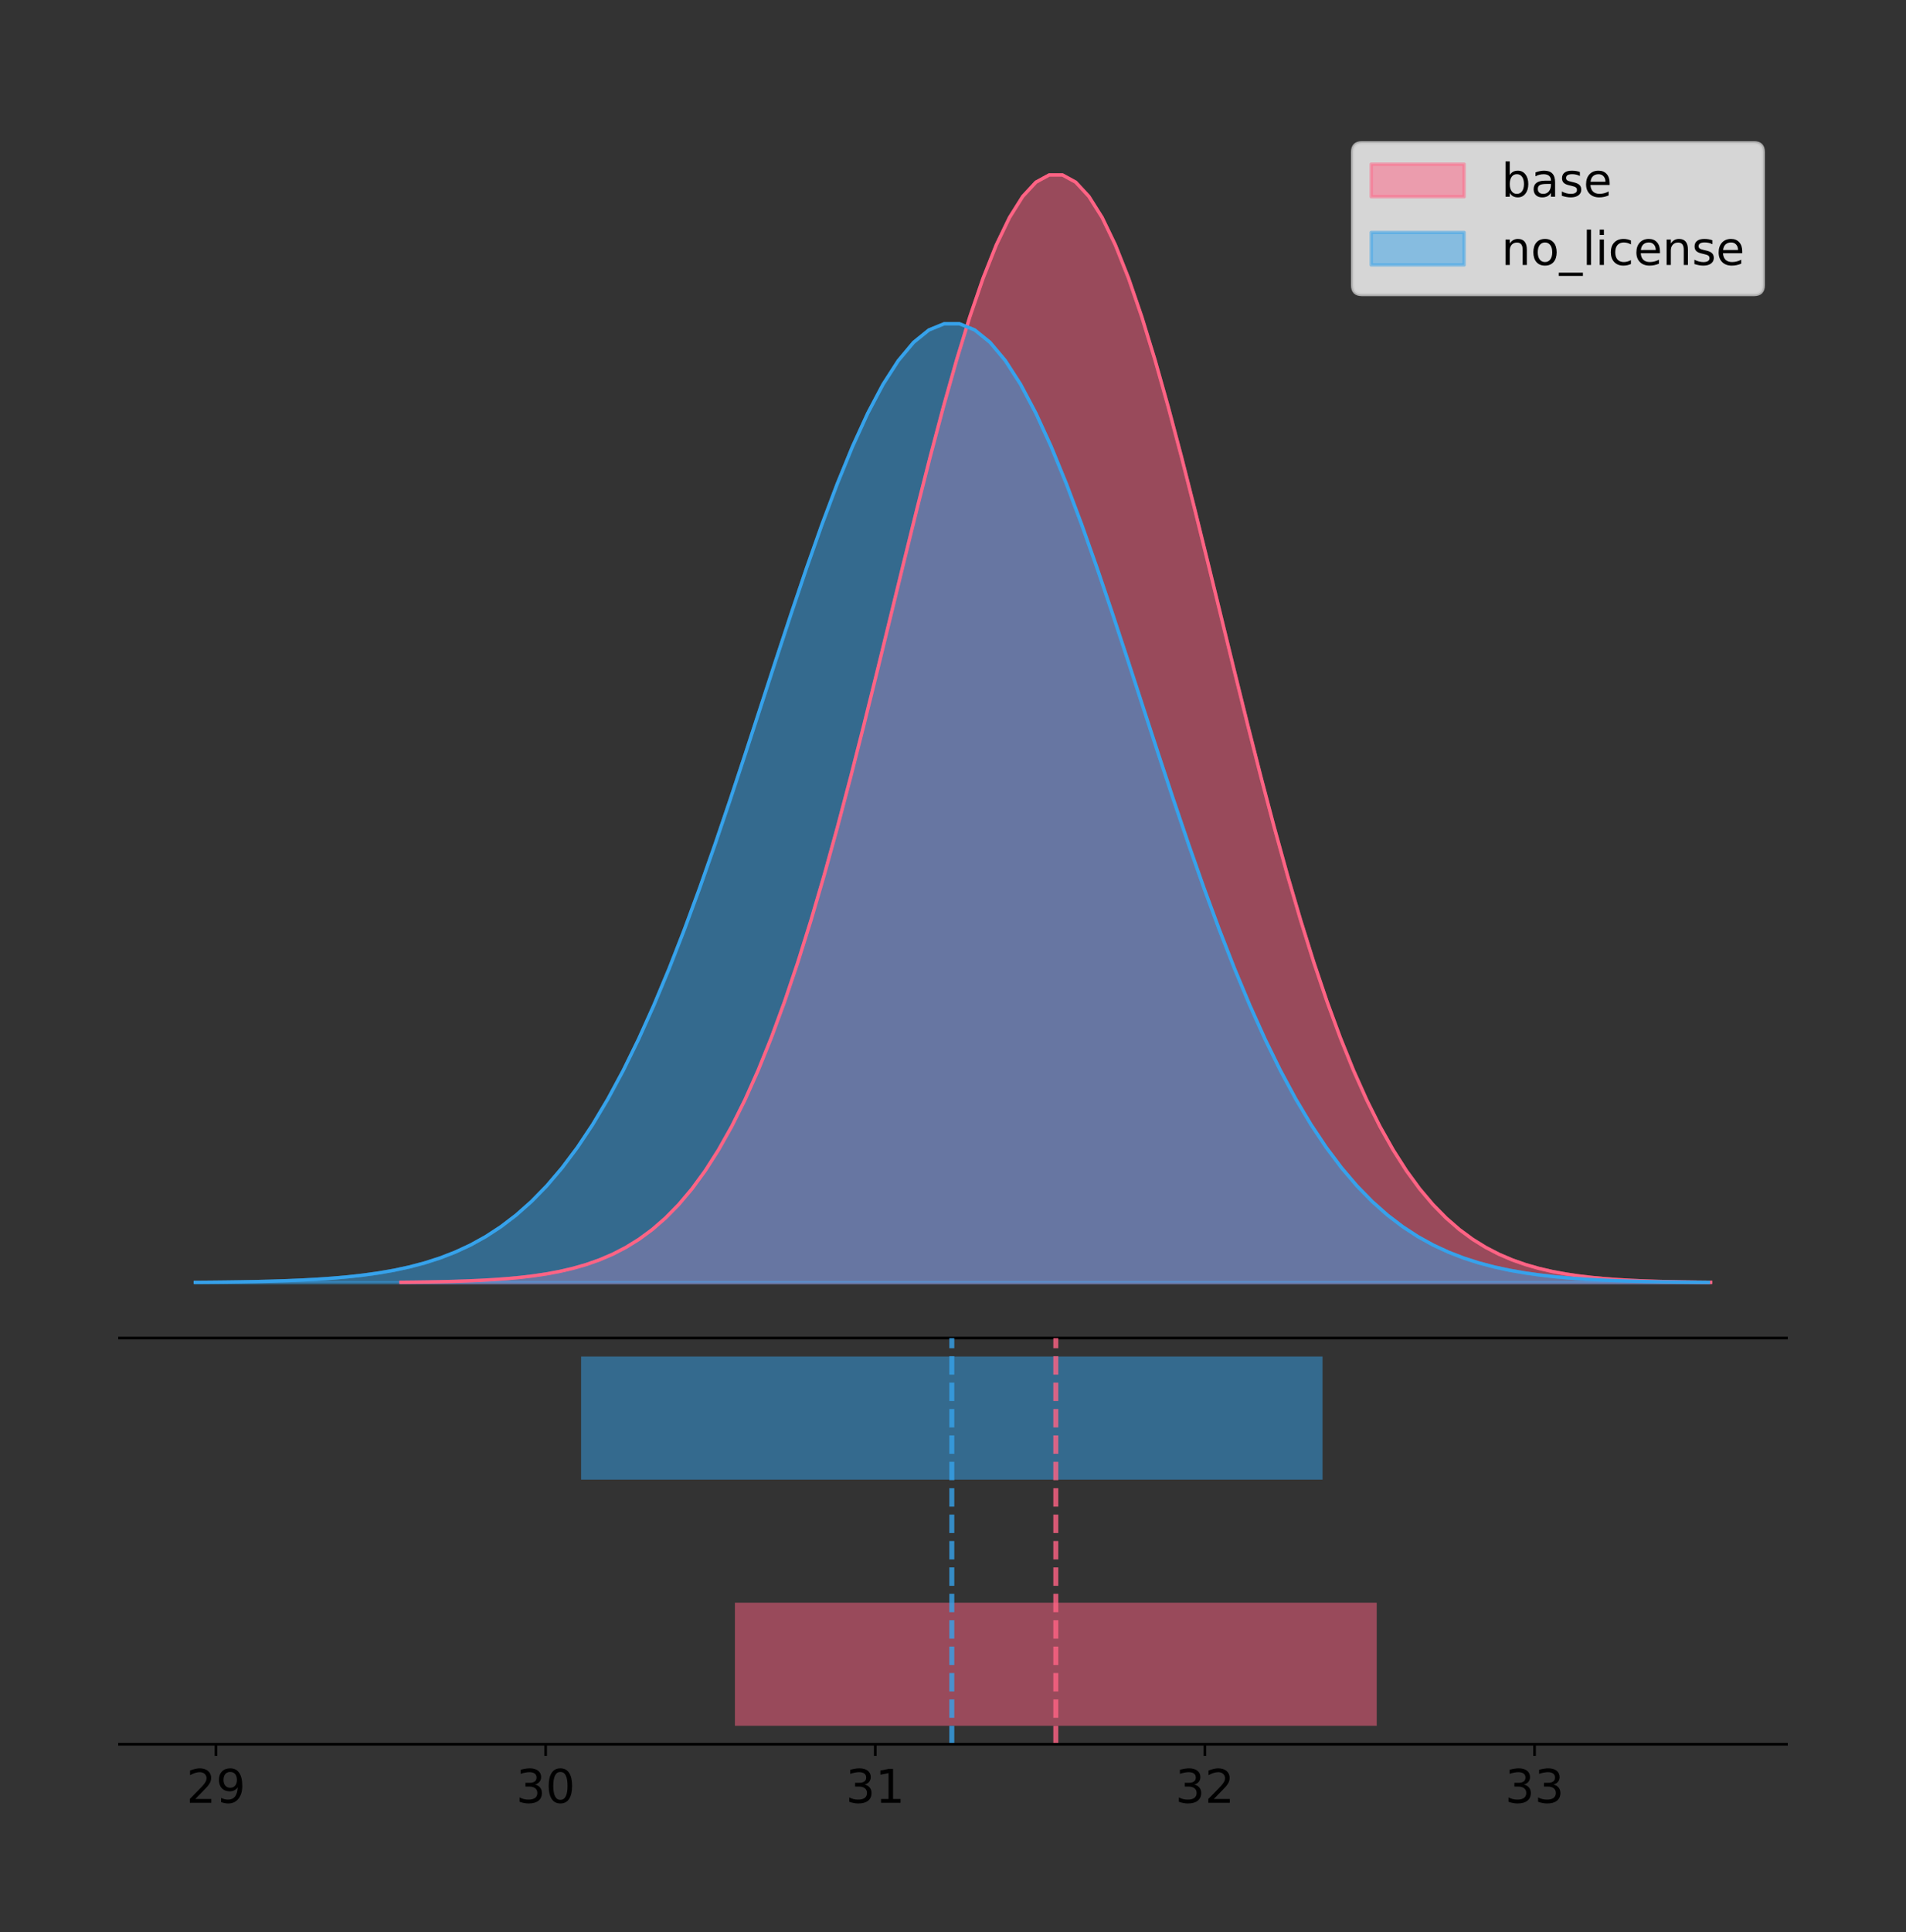 <?xml version="1.0" encoding="utf-8" standalone="no"?>
<!DOCTYPE svg PUBLIC "-//W3C//DTD SVG 1.1//EN"
  "http://www.w3.org/Graphics/SVG/1.1/DTD/svg11.dtd">
<!-- Created with matplotlib (https://matplotlib.org/) -->
<svg height="581.789pt" version="1.1" viewBox="0 0 574.2 581.789" width="574.2pt" xmlns="http://www.w3.org/2000/svg" xmlns:xlink="http://www.w3.org/1999/xlink">
 <rect x="0" y="0" width="574.2" height="581.789" fill="#333333" stroke="none"/>
 <defs>
  <style type="text/css">
*{stroke-linecap:butt;stroke-linejoin:round;}
  </style>
 </defs>
 <g id="figure_1">
  <g id="patch_1">
   <path d="M 0 581.789 
L 574.2 581.789 
L 574.2 0 
L 0 0 
z
" style="fill:none;"/>
  </g>
  <g id="axes_1">
   <g id="patch_2">
    <path d="M 36 402.93 
L 538.2 402.93 
L 538.2 36 
L 36 36 
z
" style="fill:none;"/>
   </g>
   <g id="PolyCollection_1">
    <defs>
     <path d="M 120.773 -195.538 
L 120.773 -195.65 
L 124.759 -195.692 
L 128.745 -195.749 
L 132.731 -195.825 
L 136.717 -195.925 
L 140.703 -196.058 
L 144.689 -196.23 
L 148.674 -196.455 
L 152.66 -196.744 
L 156.646 -197.115 
L 160.632 -197.585 
L 164.618 -198.179 
L 168.604 -198.923 
L 172.59 -199.848 
L 176.575 -200.99 
L 180.561 -202.39 
L 184.547 -204.093 
L 188.533 -206.151 
L 192.519 -208.617 
L 196.505 -211.552 
L 200.49 -215.017 
L 204.476 -219.078 
L 208.462 -223.801 
L 212.448 -229.25 
L 216.434 -235.488 
L 220.42 -242.572 
L 224.406 -250.552 
L 228.391 -259.468 
L 232.377 -269.344 
L 236.363 -280.192 
L 240.349 -292.002 
L 244.335 -304.744 
L 248.321 -318.365 
L 252.307 -332.786 
L 256.292 -347.901 
L 260.278 -363.58 
L 264.264 -379.667 
L 268.25 -395.98 
L 272.236 -412.318 
L 276.222 -428.462 
L 280.208 -444.18 
L 284.193 -459.23 
L 288.179 -473.372 
L 292.165 -486.366 
L 296.151 -497.987 
L 300.137 -508.025 
L 304.123 -516.294 
L 308.108 -522.64 
L 312.094 -526.94 
L 316.08 -529.111 
L 320.066 -529.111 
L 324.052 -526.94 
L 328.038 -522.64 
L 332.024 -516.294 
L 336.009 -508.025 
L 339.995 -497.987 
L 343.981 -486.366 
L 347.967 -473.372 
L 351.953 -459.23 
L 355.939 -444.18 
L 359.925 -428.462 
L 363.91 -412.318 
L 367.896 -395.98 
L 371.882 -379.667 
L 375.868 -363.58 
L 379.854 -347.901 
L 383.84 -332.786 
L 387.825 -318.365 
L 391.811 -304.744 
L 395.797 -292.002 
L 399.783 -280.192 
L 403.769 -269.344 
L 407.755 -259.468 
L 411.741 -250.552 
L 415.726 -242.572 
L 419.712 -235.488 
L 423.698 -229.25 
L 427.684 -223.801 
L 431.67 -219.078 
L 435.656 -215.017 
L 439.642 -211.552 
L 443.627 -208.617 
L 447.613 -206.151 
L 451.599 -204.093 
L 455.585 -202.39 
L 459.571 -200.99 
L 463.557 -199.848 
L 467.543 -198.923 
L 471.528 -198.179 
L 475.514 -197.585 
L 479.5 -197.115 
L 483.486 -196.744 
L 487.472 -196.455 
L 491.458 -196.23 
L 495.443 -196.058 
L 499.429 -195.925 
L 503.415 -195.825 
L 507.401 -195.749 
L 511.387 -195.692 
L 515.373 -195.65 
L 515.373 -195.538 
L 515.373 -195.538 
L 511.387 -195.538 
L 507.401 -195.538 
L 503.415 -195.538 
L 499.429 -195.538 
L 495.443 -195.538 
L 491.458 -195.538 
L 487.472 -195.538 
L 483.486 -195.538 
L 479.5 -195.538 
L 475.514 -195.538 
L 471.528 -195.538 
L 467.543 -195.538 
L 463.557 -195.538 
L 459.571 -195.538 
L 455.585 -195.538 
L 451.599 -195.538 
L 447.613 -195.538 
L 443.627 -195.538 
L 439.642 -195.538 
L 435.656 -195.538 
L 431.67 -195.538 
L 427.684 -195.538 
L 423.698 -195.538 
L 419.712 -195.538 
L 415.726 -195.538 
L 411.741 -195.538 
L 407.755 -195.538 
L 403.769 -195.538 
L 399.783 -195.538 
L 395.797 -195.538 
L 391.811 -195.538 
L 387.825 -195.538 
L 383.84 -195.538 
L 379.854 -195.538 
L 375.868 -195.538 
L 371.882 -195.538 
L 367.896 -195.538 
L 363.91 -195.538 
L 359.925 -195.538 
L 355.939 -195.538 
L 351.953 -195.538 
L 347.967 -195.538 
L 343.981 -195.538 
L 339.995 -195.538 
L 336.009 -195.538 
L 332.024 -195.538 
L 328.038 -195.538 
L 324.052 -195.538 
L 320.066 -195.538 
L 316.08 -195.538 
L 312.094 -195.538 
L 308.108 -195.538 
L 304.123 -195.538 
L 300.137 -195.538 
L 296.151 -195.538 
L 292.165 -195.538 
L 288.179 -195.538 
L 284.193 -195.538 
L 280.208 -195.538 
L 276.222 -195.538 
L 272.236 -195.538 
L 268.25 -195.538 
L 264.264 -195.538 
L 260.278 -195.538 
L 256.292 -195.538 
L 252.307 -195.538 
L 248.321 -195.538 
L 244.335 -195.538 
L 240.349 -195.538 
L 236.363 -195.538 
L 232.377 -195.538 
L 228.391 -195.538 
L 224.406 -195.538 
L 220.42 -195.538 
L 216.434 -195.538 
L 212.448 -195.538 
L 208.462 -195.538 
L 204.476 -195.538 
L 200.49 -195.538 
L 196.505 -195.538 
L 192.519 -195.538 
L 188.533 -195.538 
L 184.547 -195.538 
L 180.561 -195.538 
L 176.575 -195.538 
L 172.59 -195.538 
L 168.604 -195.538 
L 164.618 -195.538 
L 160.632 -195.538 
L 156.646 -195.538 
L 152.66 -195.538 
L 148.674 -195.538 
L 144.689 -195.538 
L 140.703 -195.538 
L 136.717 -195.538 
L 132.731 -195.538 
L 128.745 -195.538 
L 124.759 -195.538 
L 120.773 -195.538 
z
" id="mb8c5abe864" style="stroke:#ff6384;stroke-opacity:0.5;"/>
    </defs>
    <g clip-path="url(#p7fe827effd)">
     <use style="fill:#ff6384;fill-opacity:0.5;stroke:#ff6384;stroke-opacity:0.5;" x="0" xlink:href="#mb8c5abe864" y="581.789"/>
    </g>
   </g>
   <g id="PolyCollection_2">
    <defs>
     <path d="M 58.827 -195.538 
L 58.827 -195.635 
L 63.432 -195.672 
L 68.036 -195.721 
L 72.64 -195.786 
L 77.245 -195.873 
L 81.849 -195.988 
L 86.453 -196.137 
L 91.058 -196.332 
L 95.662 -196.582 
L 100.266 -196.903 
L 104.871 -197.31 
L 109.475 -197.824 
L 114.079 -198.468 
L 118.684 -199.269 
L 123.288 -200.258 
L 127.892 -201.47 
L 132.497 -202.944 
L 137.101 -204.725 
L 141.705 -206.86 
L 146.31 -209.401 
L 150.914 -212.4 
L 155.518 -215.916 
L 160.123 -220.004 
L 164.727 -224.722 
L 169.331 -230.122 
L 173.936 -236.254 
L 178.54 -243.163 
L 183.144 -250.88 
L 187.749 -259.43 
L 192.353 -268.821 
L 196.957 -279.045 
L 201.561 -290.075 
L 206.166 -301.866 
L 210.77 -314.35 
L 215.374 -327.435 
L 219.979 -341.008 
L 224.583 -354.934 
L 229.187 -369.056 
L 233.792 -383.199 
L 238.396 -397.175 
L 243 -410.781 
L 247.605 -423.81 
L 252.209 -436.052 
L 256.813 -447.3 
L 261.418 -457.36 
L 266.022 -466.05 
L 270.626 -473.208 
L 275.231 -478.702 
L 279.835 -482.424 
L 284.439 -484.303 
L 289.044 -484.303 
L 293.648 -482.424 
L 298.252 -478.702 
L 302.857 -473.208 
L 307.461 -466.05 
L 312.065 -457.36 
L 316.67 -447.3 
L 321.274 -436.052 
L 325.878 -423.81 
L 330.483 -410.781 
L 335.087 -397.175 
L 339.691 -383.199 
L 344.296 -369.056 
L 348.9 -354.934 
L 353.504 -341.008 
L 358.109 -327.435 
L 362.713 -314.35 
L 367.317 -301.866 
L 371.922 -290.075 
L 376.526 -279.045 
L 381.13 -268.821 
L 385.735 -259.43 
L 390.339 -250.88 
L 394.943 -243.163 
L 399.548 -236.254 
L 404.152 -230.122 
L 408.756 -224.722 
L 413.361 -220.004 
L 417.965 -215.916 
L 422.569 -212.4 
L 427.174 -209.401 
L 431.778 -206.86 
L 436.382 -204.725 
L 440.987 -202.944 
L 445.591 -201.47 
L 450.195 -200.258 
L 454.8 -199.269 
L 459.404 -198.468 
L 464.008 -197.824 
L 468.613 -197.31 
L 473.217 -196.903 
L 477.821 -196.582 
L 482.426 -196.332 
L 487.03 -196.137 
L 491.634 -195.988 
L 496.239 -195.873 
L 500.843 -195.786 
L 505.447 -195.721 
L 510.052 -195.672 
L 514.656 -195.635 
L 514.656 -195.538 
L 514.656 -195.538 
L 510.052 -195.538 
L 505.447 -195.538 
L 500.843 -195.538 
L 496.239 -195.538 
L 491.634 -195.538 
L 487.03 -195.538 
L 482.426 -195.538 
L 477.821 -195.538 
L 473.217 -195.538 
L 468.613 -195.538 
L 464.008 -195.538 
L 459.404 -195.538 
L 454.8 -195.538 
L 450.195 -195.538 
L 445.591 -195.538 
L 440.987 -195.538 
L 436.382 -195.538 
L 431.778 -195.538 
L 427.174 -195.538 
L 422.569 -195.538 
L 417.965 -195.538 
L 413.361 -195.538 
L 408.756 -195.538 
L 404.152 -195.538 
L 399.548 -195.538 
L 394.943 -195.538 
L 390.339 -195.538 
L 385.735 -195.538 
L 381.13 -195.538 
L 376.526 -195.538 
L 371.922 -195.538 
L 367.317 -195.538 
L 362.713 -195.538 
L 358.109 -195.538 
L 353.504 -195.538 
L 348.9 -195.538 
L 344.296 -195.538 
L 339.691 -195.538 
L 335.087 -195.538 
L 330.483 -195.538 
L 325.878 -195.538 
L 321.274 -195.538 
L 316.67 -195.538 
L 312.065 -195.538 
L 307.461 -195.538 
L 302.857 -195.538 
L 298.252 -195.538 
L 293.648 -195.538 
L 289.044 -195.538 
L 284.439 -195.538 
L 279.835 -195.538 
L 275.231 -195.538 
L 270.626 -195.538 
L 266.022 -195.538 
L 261.418 -195.538 
L 256.813 -195.538 
L 252.209 -195.538 
L 247.605 -195.538 
L 243 -195.538 
L 238.396 -195.538 
L 233.792 -195.538 
L 229.187 -195.538 
L 224.583 -195.538 
L 219.979 -195.538 
L 215.374 -195.538 
L 210.77 -195.538 
L 206.166 -195.538 
L 201.561 -195.538 
L 196.957 -195.538 
L 192.353 -195.538 
L 187.749 -195.538 
L 183.144 -195.538 
L 178.54 -195.538 
L 173.936 -195.538 
L 169.331 -195.538 
L 164.727 -195.538 
L 160.123 -195.538 
L 155.518 -195.538 
L 150.914 -195.538 
L 146.31 -195.538 
L 141.705 -195.538 
L 137.101 -195.538 
L 132.497 -195.538 
L 127.892 -195.538 
L 123.288 -195.538 
L 118.684 -195.538 
L 114.079 -195.538 
L 109.475 -195.538 
L 104.871 -195.538 
L 100.266 -195.538 
L 95.662 -195.538 
L 91.058 -195.538 
L 86.453 -195.538 
L 81.849 -195.538 
L 77.245 -195.538 
L 72.64 -195.538 
L 68.036 -195.538 
L 63.432 -195.538 
L 58.827 -195.538 
z
" id="m59e2ac1503" style="stroke:#36a2eb;stroke-opacity:0.5;"/>
    </defs>
    <g clip-path="url(#p7fe827effd)">
     <use style="fill:#36a2eb;fill-opacity:0.5;stroke:#36a2eb;stroke-opacity:0.5;" x="0" xlink:href="#m59e2ac1503" y="581.789"/>
    </g>
   </g>
   <g id="line2d_1">
    <path clip-path="url(#p7fe827effd)" d="M 120.773 386.139 
L 124.759 386.097 
L 128.745 386.04 
L 132.731 385.965 
L 136.717 385.864 
L 140.703 385.732 
L 144.689 385.559 
L 148.674 385.334 
L 152.66 385.045 
L 156.646 384.675 
L 160.632 384.204 
L 164.618 383.61 
L 168.604 382.867 
L 172.59 381.941 
L 176.575 380.799 
L 180.561 379.399 
L 184.547 377.696 
L 188.533 375.639 
L 192.519 373.172 
L 196.505 370.238 
L 200.49 366.772 
L 204.476 362.711 
L 208.462 357.989 
L 212.448 352.539 
L 216.434 346.301 
L 220.42 339.217 
L 224.406 331.237 
L 228.391 322.322 
L 232.377 312.445 
L 236.363 301.597 
L 240.349 289.787 
L 244.335 277.045 
L 248.321 263.424 
L 252.307 249.004 
L 256.292 233.888 
L 260.278 218.209 
L 264.264 202.123 
L 268.25 185.809 
L 272.236 169.471 
L 276.222 153.327 
L 280.208 137.61 
L 284.193 122.559 
L 288.179 108.418 
L 292.165 95.423 
L 296.151 83.803 
L 300.137 73.765 
L 304.123 65.495 
L 308.108 59.15 
L 312.094 54.85 
L 316.08 52.679 
L 320.066 52.679 
L 324.052 54.85 
L 328.038 59.15 
L 332.024 65.495 
L 336.009 73.765 
L 339.995 83.803 
L 343.981 95.423 
L 347.967 108.418 
L 351.953 122.559 
L 355.939 137.61 
L 359.925 153.327 
L 363.91 169.471 
L 367.896 185.809 
L 371.882 202.123 
L 375.868 218.209 
L 379.854 233.888 
L 383.84 249.004 
L 387.825 263.424 
L 391.811 277.045 
L 395.797 289.787 
L 399.783 301.597 
L 403.769 312.445 
L 407.755 322.322 
L 411.741 331.237 
L 415.726 339.217 
L 419.712 346.301 
L 423.698 352.539 
L 427.684 357.989 
L 431.67 362.711 
L 435.656 366.772 
L 439.642 370.238 
L 443.627 373.172 
L 447.613 375.639 
L 451.599 377.696 
L 455.585 379.399 
L 459.571 380.799 
L 463.557 381.941 
L 467.543 382.867 
L 471.528 383.61 
L 475.514 384.204 
L 479.5 384.675 
L 483.486 385.045 
L 487.472 385.334 
L 491.458 385.559 
L 495.443 385.732 
L 499.429 385.864 
L 503.415 385.965 
L 507.401 386.04 
L 511.387 386.097 
L 515.373 386.139 
" style="fill:none;stroke:#ff6384;stroke-linecap:square;"/>
   </g>
   <g id="line2d_2">
    <path clip-path="url(#p7fe827effd)" d="M 58.827 386.154 
L 63.432 386.118 
L 68.036 386.069 
L 72.64 386.003 
L 77.245 385.916 
L 81.849 385.802 
L 86.453 385.652 
L 91.058 385.458 
L 95.662 385.207 
L 100.266 384.886 
L 104.871 384.479 
L 109.475 383.965 
L 114.079 383.321 
L 118.684 382.52 
L 123.288 381.532 
L 127.892 380.32 
L 132.497 378.845 
L 137.101 377.064 
L 141.705 374.929 
L 146.31 372.389 
L 150.914 369.389 
L 155.518 365.873 
L 160.123 361.785 
L 164.727 357.068 
L 169.331 351.668 
L 173.936 345.535 
L 178.54 338.627 
L 183.144 330.909 
L 187.749 322.359 
L 192.353 312.969 
L 196.957 302.745 
L 201.561 291.714 
L 206.166 279.923 
L 210.77 267.439 
L 215.374 254.354 
L 219.979 240.781 
L 224.583 226.856 
L 229.187 212.734 
L 233.792 198.59 
L 238.396 184.615 
L 243 171.008 
L 247.605 157.98 
L 252.209 145.738 
L 256.813 134.489 
L 261.418 124.429 
L 266.022 115.74 
L 270.626 108.581 
L 275.231 103.088 
L 279.835 99.365 
L 284.439 97.486 
L 289.044 97.486 
L 293.648 99.365 
L 298.252 103.088 
L 302.857 108.581 
L 307.461 115.74 
L 312.065 124.429 
L 316.67 134.489 
L 321.274 145.738 
L 325.878 157.98 
L 330.483 171.008 
L 335.087 184.615 
L 339.691 198.59 
L 344.296 212.734 
L 348.9 226.856 
L 353.504 240.781 
L 358.109 254.354 
L 362.713 267.439 
L 367.317 279.923 
L 371.922 291.714 
L 376.526 302.745 
L 381.13 312.969 
L 385.735 322.359 
L 390.339 330.909 
L 394.943 338.627 
L 399.548 345.535 
L 404.152 351.668 
L 408.756 357.068 
L 413.361 361.785 
L 417.965 365.873 
L 422.569 369.389 
L 427.174 372.389 
L 431.778 374.929 
L 436.382 377.064 
L 440.987 378.845 
L 445.591 380.32 
L 450.195 381.532 
L 454.8 382.52 
L 459.404 383.321 
L 464.008 383.965 
L 468.613 384.479 
L 473.217 384.886 
L 477.821 385.207 
L 482.426 385.458 
L 487.03 385.652 
L 491.634 385.802 
L 496.239 385.916 
L 500.843 386.003 
L 505.447 386.069 
L 510.052 386.118 
L 514.656 386.154 
" style="fill:none;stroke:#36a2eb;stroke-linecap:square;"/>
   </g>
   <g id="patch_3">
    <path d="M 36 402.93 
L 538.2 402.93 
" style="fill:none;stroke:#000000;stroke-linecap:square;stroke-linejoin:miter;stroke-width:0.8;"/>
   </g>
   <g id="legend_1">
    <g id="patch_4">
     <path d="M 410.29 88.688 
L 528.4 88.688 
Q 531.2 88.688 531.2 85.888 
L 531.2 45.8 
Q 531.2 43 528.4 43 
L 410.29 43 
Q 407.49 43 407.49 45.8 
L 407.49 85.888 
Q 407.49 88.688 410.29 88.688 
z
" style="fill:#ffffff;opacity:0.8;stroke:#cccccc;stroke-linejoin:miter;"/>
    </g>
    <g id="patch_5">
     <path d="M 413.09 59.238 
L 441.09 59.238 
L 441.09 49.438 
L 413.09 49.438 
z
" style="fill:#ff6384;opacity:0.5;stroke:#ff6384;stroke-linejoin:miter;"/>
    </g>
    <g id="text_1">
     <!-- base -->
     <defs>
      <path d="M 48.688 27.297 
Q 48.688 37.203 44.609 42.844 
Q 40.531 48.484 33.406 48.484 
Q 26.266 48.484 22.188 42.844 
Q 18.109 37.203 18.109 27.297 
Q 18.109 17.391 22.188 11.75 
Q 26.266 6.109 33.406 6.109 
Q 40.531 6.109 44.609 11.75 
Q 48.688 17.391 48.688 27.297 
z
M 18.109 46.391 
Q 20.953 51.266 25.266 53.625 
Q 29.594 56 35.594 56 
Q 45.562 56 51.781 48.094 
Q 58.016 40.188 58.016 27.297 
Q 58.016 14.406 51.781 6.484 
Q 45.562 -1.422 35.594 -1.422 
Q 29.594 -1.422 25.266 0.953 
Q 20.953 3.328 18.109 8.203 
L 18.109 0 
L 9.078 0 
L 9.078 75.984 
L 18.109 75.984 
z
" id="DejaVuSans-98"/>
      <path d="M 34.281 27.484 
Q 23.391 27.484 19.188 25 
Q 14.984 22.516 14.984 16.5 
Q 14.984 11.719 18.141 8.906 
Q 21.297 6.109 26.703 6.109 
Q 34.188 6.109 38.703 11.406 
Q 43.219 16.703 43.219 25.484 
L 43.219 27.484 
z
M 52.203 31.203 
L 52.203 0 
L 43.219 0 
L 43.219 8.297 
Q 40.141 3.328 35.547 0.953 
Q 30.953 -1.422 24.312 -1.422 
Q 15.922 -1.422 10.953 3.297 
Q 6 8.016 6 15.922 
Q 6 25.141 12.172 29.828 
Q 18.359 34.516 30.609 34.516 
L 43.219 34.516 
L 43.219 35.406 
Q 43.219 41.609 39.141 45 
Q 35.062 48.391 27.688 48.391 
Q 23 48.391 18.547 47.266 
Q 14.109 46.141 10.016 43.891 
L 10.016 52.203 
Q 14.938 54.109 19.578 55.047 
Q 24.219 56 28.609 56 
Q 40.484 56 46.344 49.844 
Q 52.203 43.703 52.203 31.203 
z
" id="DejaVuSans-97"/>
      <path d="M 44.281 53.078 
L 44.281 44.578 
Q 40.484 46.531 36.375 47.5 
Q 32.281 48.484 27.875 48.484 
Q 21.188 48.484 17.844 46.438 
Q 14.5 44.391 14.5 40.281 
Q 14.5 37.156 16.891 35.375 
Q 19.281 33.594 26.516 31.984 
L 29.594 31.297 
Q 39.156 29.25 43.188 25.516 
Q 47.219 21.781 47.219 15.094 
Q 47.219 7.469 41.188 3.016 
Q 35.156 -1.422 24.609 -1.422 
Q 20.219 -1.422 15.453 -0.562 
Q 10.688 0.297 5.422 2 
L 5.422 11.281 
Q 10.406 8.688 15.234 7.391 
Q 20.062 6.109 24.812 6.109 
Q 31.156 6.109 34.562 8.281 
Q 37.984 10.453 37.984 14.406 
Q 37.984 18.062 35.516 20.016 
Q 33.062 21.969 24.703 23.781 
L 21.578 24.516 
Q 13.234 26.266 9.516 29.906 
Q 5.812 33.547 5.812 39.891 
Q 5.812 47.609 11.281 51.797 
Q 16.75 56 26.812 56 
Q 31.781 56 36.172 55.266 
Q 40.578 54.547 44.281 53.078 
z
" id="DejaVuSans-115"/>
      <path d="M 56.203 29.594 
L 56.203 25.203 
L 14.891 25.203 
Q 15.484 15.922 20.484 11.062 
Q 25.484 6.203 34.422 6.203 
Q 39.594 6.203 44.453 7.469 
Q 49.312 8.734 54.109 11.281 
L 54.109 2.781 
Q 49.266 0.734 44.188 -0.344 
Q 39.109 -1.422 33.891 -1.422 
Q 20.797 -1.422 13.156 6.188 
Q 5.516 13.812 5.516 26.812 
Q 5.516 40.234 12.766 48.109 
Q 20.016 56 32.328 56 
Q 43.359 56 49.781 48.891 
Q 56.203 41.797 56.203 29.594 
z
M 47.219 32.234 
Q 47.125 39.594 43.094 43.984 
Q 39.062 48.391 32.422 48.391 
Q 24.906 48.391 20.391 44.141 
Q 15.875 39.891 15.188 32.172 
z
" id="DejaVuSans-101"/>
     </defs>
     <g transform="translate(452.29 59.238)scale(0.14 -0.14)">
      <use xlink:href="#DejaVuSans-98"/>
      <use x="63.477" xlink:href="#DejaVuSans-97"/>
      <use x="124.756" xlink:href="#DejaVuSans-115"/>
      <use x="176.855" xlink:href="#DejaVuSans-101"/>
     </g>
    </g>
    <g id="patch_6">
     <path d="M 413.09 79.787 
L 441.09 79.787 
L 441.09 69.987 
L 413.09 69.987 
z
" style="fill:#36a2eb;opacity:0.5;stroke:#36a2eb;stroke-linejoin:miter;"/>
    </g>
    <g id="text_2">
     <!-- no_license -->
     <defs>
      <path d="M 54.891 33.016 
L 54.891 0 
L 45.906 0 
L 45.906 32.719 
Q 45.906 40.484 42.875 44.328 
Q 39.844 48.188 33.797 48.188 
Q 26.516 48.188 22.312 43.547 
Q 18.109 38.922 18.109 30.906 
L 18.109 0 
L 9.078 0 
L 9.078 54.688 
L 18.109 54.688 
L 18.109 46.188 
Q 21.344 51.125 25.703 53.562 
Q 30.078 56 35.797 56 
Q 45.219 56 50.047 50.172 
Q 54.891 44.344 54.891 33.016 
z
" id="DejaVuSans-110"/>
      <path d="M 30.609 48.391 
Q 23.391 48.391 19.188 42.75 
Q 14.984 37.109 14.984 27.297 
Q 14.984 17.484 19.156 11.844 
Q 23.344 6.203 30.609 6.203 
Q 37.797 6.203 41.984 11.859 
Q 46.188 17.531 46.188 27.297 
Q 46.188 37.016 41.984 42.703 
Q 37.797 48.391 30.609 48.391 
z
M 30.609 56 
Q 42.328 56 49.016 48.375 
Q 55.719 40.766 55.719 27.297 
Q 55.719 13.875 49.016 6.219 
Q 42.328 -1.422 30.609 -1.422 
Q 18.844 -1.422 12.172 6.219 
Q 5.516 13.875 5.516 27.297 
Q 5.516 40.766 12.172 48.375 
Q 18.844 56 30.609 56 
z
" id="DejaVuSans-111"/>
      <path d="M 50.984 -16.609 
L 50.984 -23.578 
L -0.984 -23.578 
L -0.984 -16.609 
z
" id="DejaVuSans-95"/>
      <path d="M 9.422 75.984 
L 18.406 75.984 
L 18.406 0 
L 9.422 0 
z
" id="DejaVuSans-108"/>
      <path d="M 9.422 54.688 
L 18.406 54.688 
L 18.406 0 
L 9.422 0 
z
M 9.422 75.984 
L 18.406 75.984 
L 18.406 64.594 
L 9.422 64.594 
z
" id="DejaVuSans-105"/>
      <path d="M 48.781 52.594 
L 48.781 44.188 
Q 44.969 46.297 41.141 47.344 
Q 37.312 48.391 33.406 48.391 
Q 24.656 48.391 19.812 42.844 
Q 14.984 37.312 14.984 27.297 
Q 14.984 17.281 19.812 11.734 
Q 24.656 6.203 33.406 6.203 
Q 37.312 6.203 41.141 7.25 
Q 44.969 8.297 48.781 10.406 
L 48.781 2.094 
Q 45.016 0.344 40.984 -0.531 
Q 36.969 -1.422 32.422 -1.422 
Q 20.062 -1.422 12.781 6.344 
Q 5.516 14.109 5.516 27.297 
Q 5.516 40.672 12.859 48.328 
Q 20.219 56 33.016 56 
Q 37.156 56 41.109 55.141 
Q 45.062 54.297 48.781 52.594 
z
" id="DejaVuSans-99"/>
     </defs>
     <g transform="translate(452.29 79.787)scale(0.14 -0.14)">
      <use xlink:href="#DejaVuSans-110"/>
      <use x="63.379" xlink:href="#DejaVuSans-111"/>
      <use x="124.561" xlink:href="#DejaVuSans-95"/>
      <use x="174.561" xlink:href="#DejaVuSans-108"/>
      <use x="202.344" xlink:href="#DejaVuSans-105"/>
      <use x="230.127" xlink:href="#DejaVuSans-99"/>
      <use x="285.107" xlink:href="#DejaVuSans-101"/>
      <use x="346.631" xlink:href="#DejaVuSans-110"/>
      <use x="410.01" xlink:href="#DejaVuSans-115"/>
      <use x="462.109" xlink:href="#DejaVuSans-101"/>
     </g>
    </g>
   </g>
  </g>
  <g id="axes_2">
   <g id="patch_7">
    <path d="M 36 525.24 
L 538.2 525.24 
L 538.2 402.93 
L 36 402.93 
z
" style="fill:none;"/>
   </g>
   <g id="patch_8">
    <path clip-path="url(#pe4c794b6ed)" d="M 221.396 519.68 
L 414.75 519.68 
L 414.75 482.617 
L 221.396 482.617 
z
" style="fill:#ff6384;opacity:0.5;"/>
   </g>
   <g id="patch_9">
    <path clip-path="url(#pe4c794b6ed)" d="M 175.064 445.553 
L 398.42 445.553 
L 398.42 408.49 
L 175.064 408.49 
z
" style="fill:#36a2eb;opacity:0.5;"/>
   </g>
   <g id="matplotlib.axis_1">
    <g id="xtick_1">
     <g id="line2d_3">
      <defs>
       <path d="M 0 0 
L 0 3.5 
" id="ma16dd40d5c" style="stroke:#000000;stroke-width:0.8;"/>
      </defs>
      <g>
       <use style="stroke:#000000;stroke-width:0.8;" x="65.068" xlink:href="#ma16dd40d5c" y="525.24"/>
      </g>
     </g>
     <g id="text_3">
      <!-- 29 -->
      <defs>
       <path d="M 19.188 8.297 
L 53.609 8.297 
L 53.609 0 
L 7.328 0 
L 7.328 8.297 
Q 12.938 14.109 22.625 23.891 
Q 32.328 33.688 34.812 36.531 
Q 39.547 41.844 41.422 45.531 
Q 43.312 49.219 43.312 52.781 
Q 43.312 58.594 39.234 62.25 
Q 35.156 65.922 28.609 65.922 
Q 23.969 65.922 18.812 64.312 
Q 13.672 62.703 7.812 59.422 
L 7.812 69.391 
Q 13.766 71.781 18.938 73 
Q 24.125 74.219 28.422 74.219 
Q 39.75 74.219 46.484 68.547 
Q 53.219 62.891 53.219 53.422 
Q 53.219 48.922 51.531 44.891 
Q 49.859 40.875 45.406 35.406 
Q 44.188 33.984 37.641 27.219 
Q 31.109 20.453 19.188 8.297 
z
" id="DejaVuSans-50"/>
       <path d="M 10.984 1.516 
L 10.984 10.5 
Q 14.703 8.734 18.5 7.812 
Q 22.312 6.891 25.984 6.891 
Q 35.75 6.891 40.891 13.453 
Q 46.047 20.016 46.781 33.406 
Q 43.953 29.203 39.594 26.953 
Q 35.25 24.703 29.984 24.703 
Q 19.047 24.703 12.672 31.312 
Q 6.297 37.938 6.297 49.422 
Q 6.297 60.641 12.938 67.422 
Q 19.578 74.219 30.609 74.219 
Q 43.266 74.219 49.922 64.516 
Q 56.594 54.828 56.594 36.375 
Q 56.594 19.141 48.406 8.859 
Q 40.234 -1.422 26.422 -1.422 
Q 22.703 -1.422 18.891 -0.688 
Q 15.094 0.047 10.984 1.516 
z
M 30.609 32.422 
Q 37.25 32.422 41.125 36.953 
Q 45.016 41.5 45.016 49.422 
Q 45.016 57.281 41.125 61.844 
Q 37.25 66.406 30.609 66.406 
Q 23.969 66.406 20.094 61.844 
Q 16.219 57.281 16.219 49.422 
Q 16.219 41.5 20.094 36.953 
Q 23.969 32.422 30.609 32.422 
z
" id="DejaVuSans-57"/>
      </defs>
      <g transform="translate(56.16 542.878)scale(0.14 -0.14)">
       <use xlink:href="#DejaVuSans-50"/>
       <use x="63.623" xlink:href="#DejaVuSans-57"/>
      </g>
     </g>
    </g>
    <g id="xtick_2">
     <g id="line2d_4">
      <g>
       <use style="stroke:#000000;stroke-width:0.8;" x="164.375" xlink:href="#ma16dd40d5c" y="525.24"/>
      </g>
     </g>
     <g id="text_4">
      <!-- 30 -->
      <defs>
       <path d="M 40.578 39.312 
Q 47.656 37.797 51.625 33 
Q 55.609 28.219 55.609 21.188 
Q 55.609 10.406 48.188 4.484 
Q 40.766 -1.422 27.094 -1.422 
Q 22.516 -1.422 17.656 -0.516 
Q 12.797 0.391 7.625 2.203 
L 7.625 11.719 
Q 11.719 9.328 16.594 8.109 
Q 21.484 6.891 26.812 6.891 
Q 36.078 6.891 40.938 10.547 
Q 45.797 14.203 45.797 21.188 
Q 45.797 27.641 41.281 31.266 
Q 36.766 34.906 28.719 34.906 
L 20.219 34.906 
L 20.219 43.016 
L 29.109 43.016 
Q 36.375 43.016 40.234 45.922 
Q 44.094 48.828 44.094 54.297 
Q 44.094 59.906 40.109 62.906 
Q 36.141 65.922 28.719 65.922 
Q 24.656 65.922 20.016 65.031 
Q 15.375 64.156 9.812 62.312 
L 9.812 71.094 
Q 15.438 72.656 20.344 73.438 
Q 25.25 74.219 29.594 74.219 
Q 40.828 74.219 47.359 69.109 
Q 53.906 64.016 53.906 55.328 
Q 53.906 49.266 50.438 45.094 
Q 46.969 40.922 40.578 39.312 
z
" id="DejaVuSans-51"/>
       <path d="M 31.781 66.406 
Q 24.172 66.406 20.328 58.906 
Q 16.5 51.422 16.5 36.375 
Q 16.5 21.391 20.328 13.891 
Q 24.172 6.391 31.781 6.391 
Q 39.453 6.391 43.281 13.891 
Q 47.125 21.391 47.125 36.375 
Q 47.125 51.422 43.281 58.906 
Q 39.453 66.406 31.781 66.406 
z
M 31.781 74.219 
Q 44.047 74.219 50.516 64.516 
Q 56.984 54.828 56.984 36.375 
Q 56.984 17.969 50.516 8.266 
Q 44.047 -1.422 31.781 -1.422 
Q 19.531 -1.422 13.062 8.266 
Q 6.594 17.969 6.594 36.375 
Q 6.594 54.828 13.062 64.516 
Q 19.531 74.219 31.781 74.219 
z
" id="DejaVuSans-48"/>
      </defs>
      <g transform="translate(155.467 542.878)scale(0.14 -0.14)">
       <use xlink:href="#DejaVuSans-51"/>
       <use x="63.623" xlink:href="#DejaVuSans-48"/>
      </g>
     </g>
    </g>
    <g id="xtick_3">
     <g id="line2d_5">
      <g>
       <use style="stroke:#000000;stroke-width:0.8;" x="263.682" xlink:href="#ma16dd40d5c" y="525.24"/>
      </g>
     </g>
     <g id="text_5">
      <!-- 31 -->
      <defs>
       <path d="M 12.406 8.297 
L 28.516 8.297 
L 28.516 63.922 
L 10.984 60.406 
L 10.984 69.391 
L 28.422 72.906 
L 38.281 72.906 
L 38.281 8.297 
L 54.391 8.297 
L 54.391 0 
L 12.406 0 
z
" id="DejaVuSans-49"/>
      </defs>
      <g transform="translate(254.775 542.878)scale(0.14 -0.14)">
       <use xlink:href="#DejaVuSans-51"/>
       <use x="63.623" xlink:href="#DejaVuSans-49"/>
      </g>
     </g>
    </g>
    <g id="xtick_4">
     <g id="line2d_6">
      <g>
       <use style="stroke:#000000;stroke-width:0.8;" x="362.99" xlink:href="#ma16dd40d5c" y="525.24"/>
      </g>
     </g>
     <g id="text_6">
      <!-- 32 -->
      <g transform="translate(354.082 542.878)scale(0.14 -0.14)">
       <use xlink:href="#DejaVuSans-51"/>
       <use x="63.623" xlink:href="#DejaVuSans-50"/>
      </g>
     </g>
    </g>
    <g id="xtick_5">
     <g id="line2d_7">
      <g>
       <use style="stroke:#000000;stroke-width:0.8;" x="462.297" xlink:href="#ma16dd40d5c" y="525.24"/>
      </g>
     </g>
     <g id="text_7">
      <!-- 33 -->
      <g transform="translate(453.39 542.878)scale(0.14 -0.14)">
       <use xlink:href="#DejaVuSans-51"/>
       <use x="63.623" xlink:href="#DejaVuSans-51"/>
      </g>
     </g>
    </g>
   </g>
   <g id="line2d_8">
    <path clip-path="url(#pe4c794b6ed)" d="M 318.073 525.24 
L 318.073 402.93 
" style="fill:none;stroke:#ff6384;stroke-dasharray:5.55,2.4;stroke-dashoffset:0;stroke-opacity:0.8;stroke-width:1.5;"/>
   </g>
   <g id="line2d_9">
    <path clip-path="url(#pe4c794b6ed)" d="M 286.742 525.24 
L 286.742 402.93 
" style="fill:none;stroke:#36a2eb;stroke-dasharray:5.55,2.4;stroke-dashoffset:0;stroke-opacity:0.8;stroke-width:1.5;"/>
   </g>
   <g id="patch_10">
    <path d="M 36 525.24 
L 538.2 525.24 
" style="fill:none;stroke:#000000;stroke-linecap:square;stroke-linejoin:miter;stroke-width:0.8;"/>
   </g>
  </g>
 </g>
 <defs>
  <clipPath id="p7fe827effd">
   <rect height="366.93" width="502.2" x="36" y="36"/>
  </clipPath>
  <clipPath id="pe4c794b6ed">
   <rect height="122.31" width="502.2" x="36" y="402.93"/>
  </clipPath>
 </defs>
</svg>
